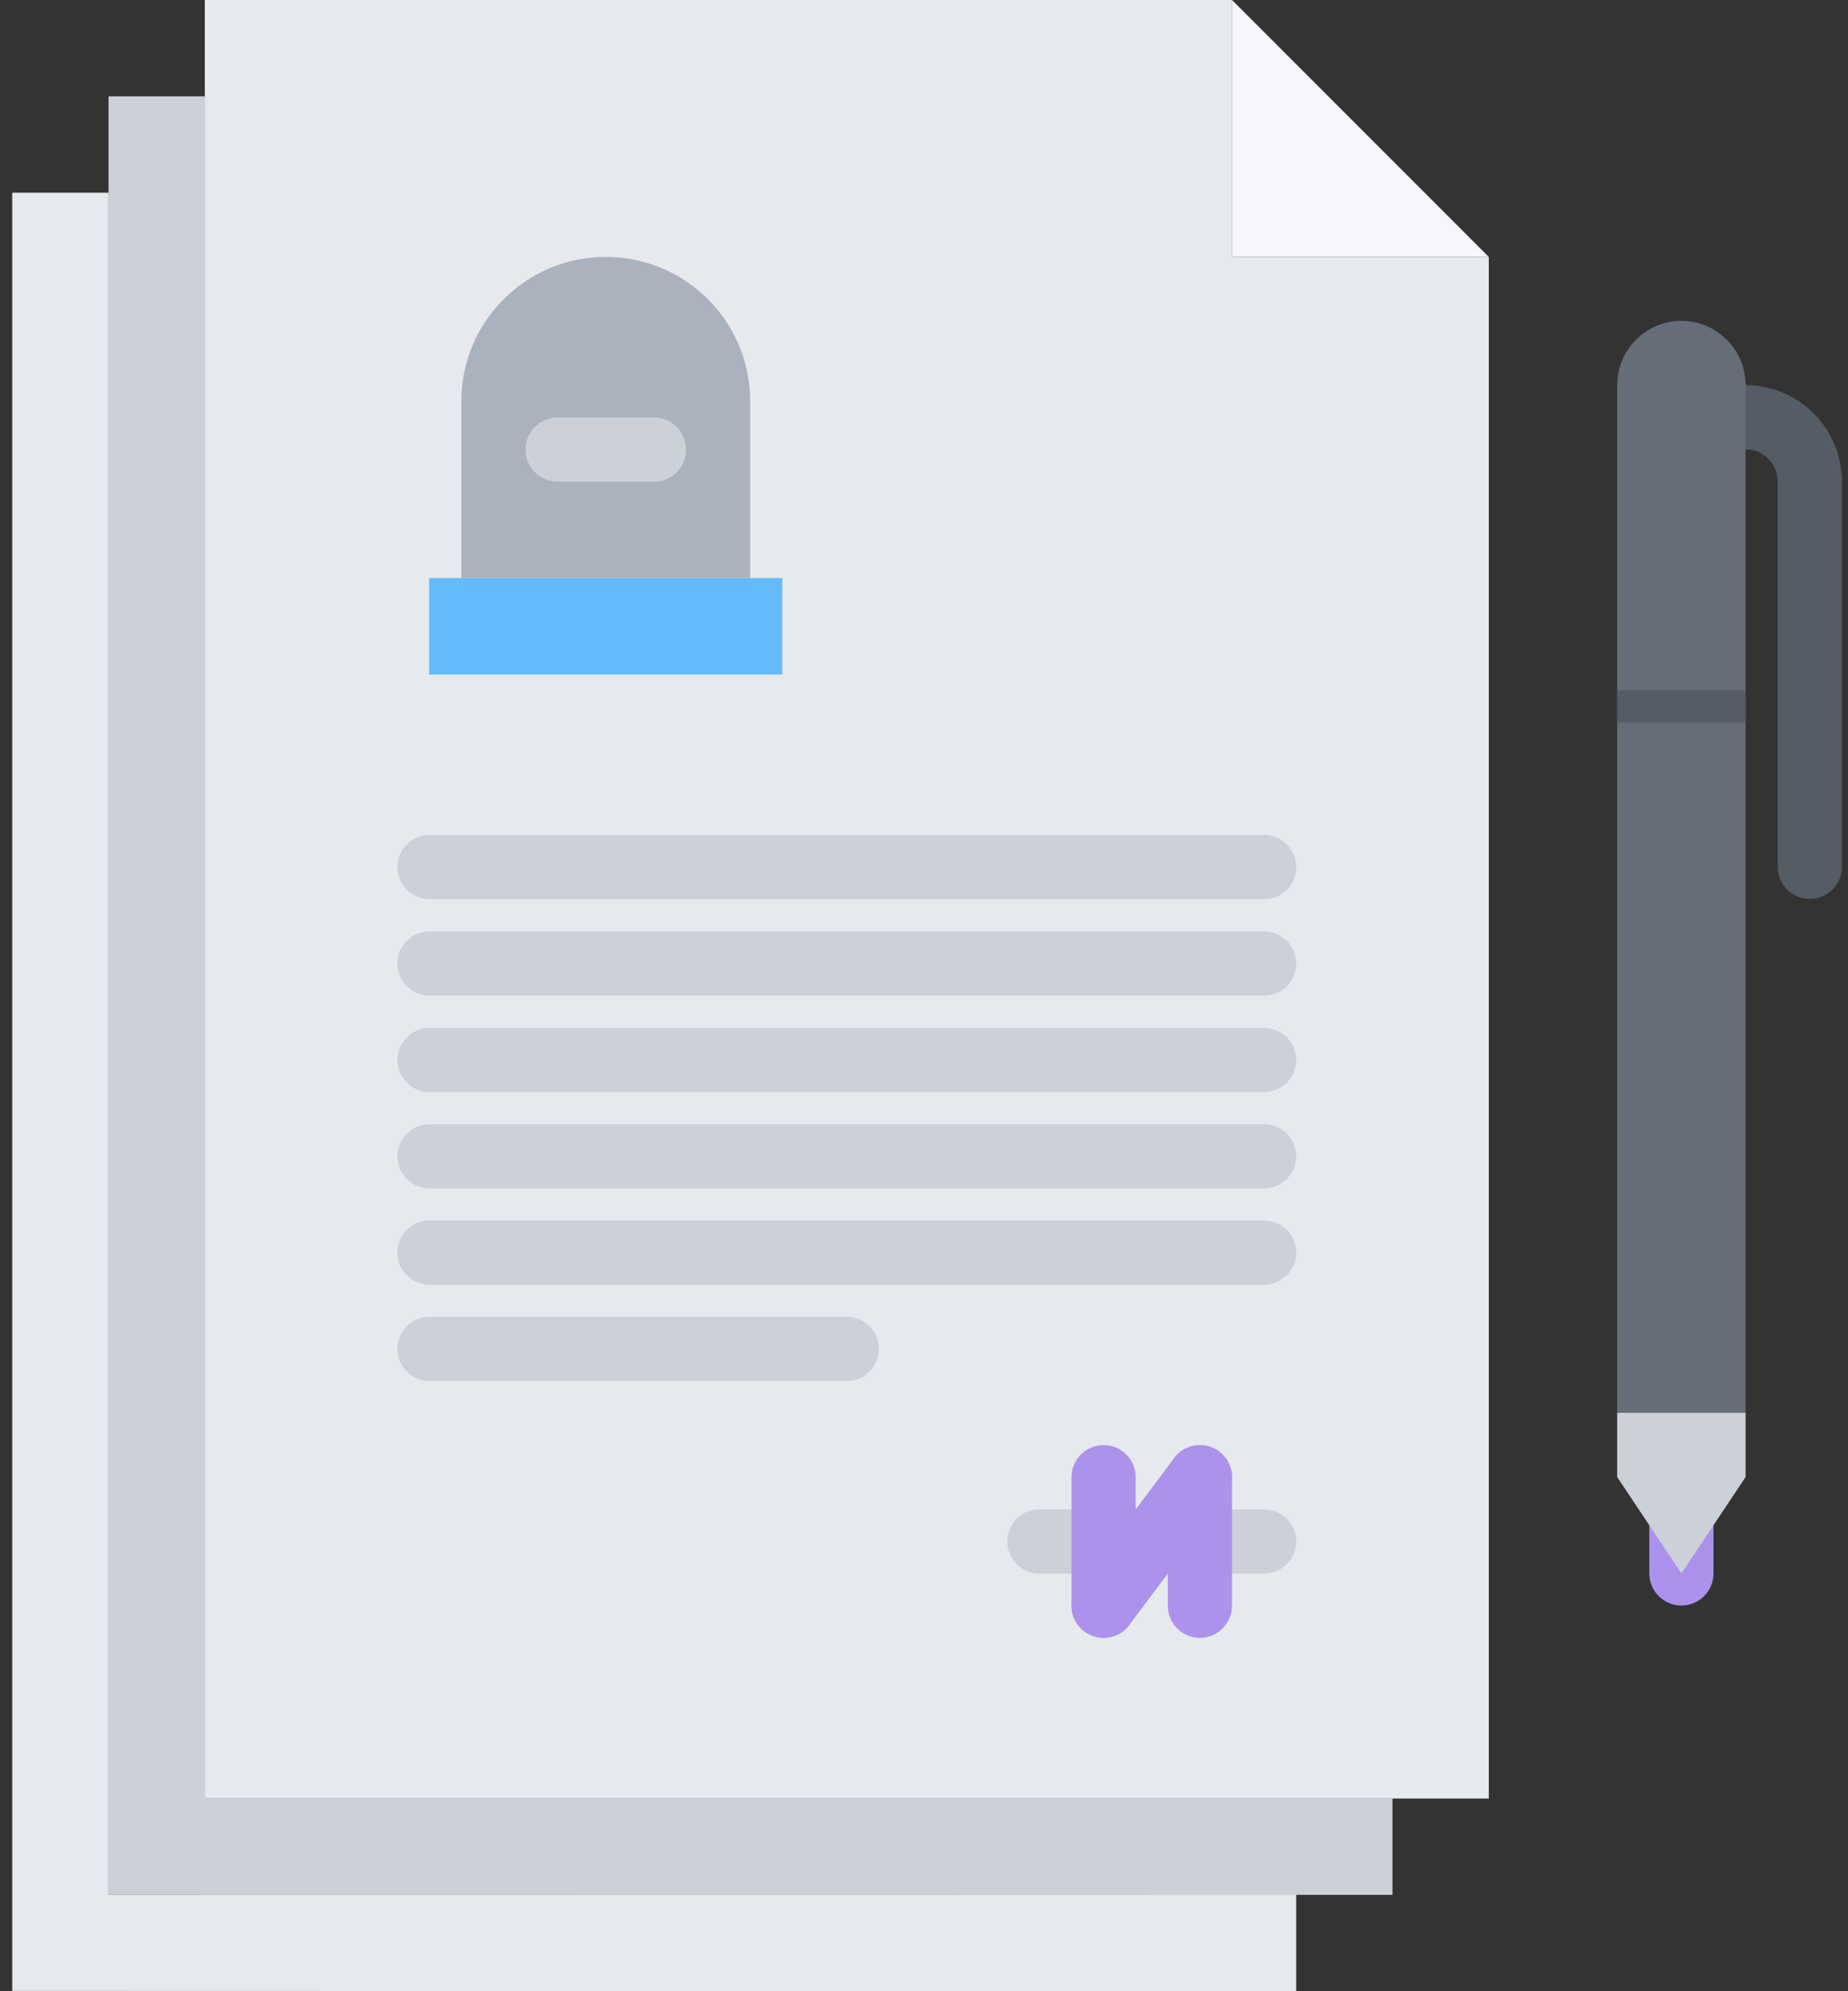 <svg width="78" height="84" viewBox="0 0 78 84" fill="none" xmlns="http://www.w3.org/2000/svg">
<rect x="0" y="0" width="78" height="84" fill="#333333" stroke="none"/>
<path d="M52 10.839V0H8.645V4.065V75.871H58.774H62.839V10.839H52Z" fill="#E6E9ED"/>
<path d="M31.664 16.935V24.387H19.47V23.032V16.935C19.47 13.562 22.207 10.839 25.567 10.839C28.941 10.839 31.664 13.562 31.664 16.935Z" fill="#AAB2BD"/>
<path d="M8.645 75.871H58.774V79.935H54.71L4.581 79.922V8.129V4.064H8.645V75.871Z" fill="#CCD1D9"/>
<path d="M33.019 24.387V28.452H18.115V24.387H19.47H31.664H33.019Z" fill="#62BAF9"/>
<path d="M4.581 79.922L54.71 79.935V84L0.516 83.986V8.129H4.581V79.922Z" fill="#E6E9ED"/>
<path d="M62.839 10.839H52V0L62.839 10.839Z" fill="#F5F7FA"/>
<path d="M70.968 67.729C70.219 67.729 69.613 67.123 69.613 66.374V63.663C69.613 62.913 70.219 62.308 70.968 62.308C71.717 62.308 72.323 62.913 72.323 63.663V66.374C72.323 67.123 71.717 67.729 70.968 67.729Z" fill="#AC92EC"/>
<path d="M76.387 21.665C75.638 21.665 75.032 21.06 75.032 20.31C75.032 19.562 74.424 18.956 73.677 18.956C72.928 18.956 72.323 18.35 72.323 17.601C72.323 16.852 72.928 16.246 73.677 16.246C75.918 16.246 77.742 18.07 77.742 20.31C77.742 21.06 77.136 21.665 76.387 21.665Z" fill="#545C66"/>
<path d="M76.387 37.923C75.638 37.923 75.032 37.318 75.032 36.569V20.31C75.032 19.561 75.638 18.956 76.387 18.956C77.136 18.956 77.742 19.561 77.742 20.31V36.569C77.742 37.318 77.136 37.923 76.387 37.923Z" fill="#545C66"/>
<path d="M73.677 18.956H72.323C71.573 18.956 70.968 18.35 70.968 17.601C70.968 16.852 71.573 16.246 72.323 16.246H73.677C74.427 16.246 75.032 16.852 75.032 17.601C75.032 18.35 74.427 18.956 73.677 18.956Z" fill="#545C66"/>
<path d="M68.258 29.793H73.677V59.599H68.258V29.793Z" fill="#656D78"/>
<path d="M73.677 17.599V29.793H68.258V16.245C68.258 14.753 69.477 13.535 70.968 13.535C72.458 13.535 73.677 14.753 73.677 16.245V17.599Z" fill="#656D78"/>
<path d="M73.677 59.599V62.309L70.968 66.374L68.258 62.309V59.599H73.677Z" fill="#CCD1D9"/>
<path d="M68.258 29.117H73.677V30.472H68.258V29.117Z" fill="#545C66"/>
<path d="M53.355 46.071H18.129C17.38 46.071 16.774 45.466 16.774 44.716C16.774 43.967 17.38 43.362 18.129 43.362H53.355C54.104 43.362 54.709 43.967 54.709 44.716C54.709 45.466 54.104 46.071 53.355 46.071Z" fill="#CCD1D9"/>
<path d="M53.355 42.003H18.129C17.38 42.003 16.774 41.397 16.774 40.648C16.774 39.899 17.38 39.293 18.129 39.293H53.355C54.104 39.293 54.709 39.899 54.709 40.648C54.709 41.397 54.104 42.003 53.355 42.003Z" fill="#CCD1D9"/>
<path d="M53.355 37.934H18.129C17.38 37.934 16.774 37.328 16.774 36.579C16.774 35.83 17.38 35.224 18.129 35.224H53.355C54.104 35.224 54.709 35.83 54.709 36.579C54.709 37.328 54.104 37.934 53.355 37.934Z" fill="#CCD1D9"/>
<path d="M53.355 50.133H18.129C17.38 50.133 16.774 49.527 16.774 48.778C16.774 48.029 17.38 47.423 18.129 47.423H53.355C54.104 47.423 54.709 48.029 54.709 48.778C54.709 49.527 54.104 50.133 53.355 50.133Z" fill="#CCD1D9"/>
<path d="M53.355 54.195H18.129C17.38 54.195 16.774 53.589 16.774 52.84C16.774 52.091 17.38 51.485 18.129 51.485H53.355C54.104 51.485 54.709 52.091 54.709 52.84C54.709 53.589 54.104 54.195 53.355 54.195Z" fill="#CCD1D9"/>
<path d="M35.742 58.257H18.129C17.38 58.257 16.774 57.651 16.774 56.902C16.774 56.153 17.38 55.547 18.129 55.547H35.742C36.491 55.547 37.097 56.153 37.097 56.902C37.097 57.651 36.491 58.257 35.742 58.257Z" fill="#CCD1D9"/>
<path d="M53.355 66.382H43.871C43.122 66.382 42.516 65.776 42.516 65.027C42.516 64.278 43.122 63.672 43.871 63.672H53.355C54.104 63.672 54.71 64.278 54.71 65.027C54.71 65.776 54.104 66.382 53.355 66.382Z" fill="#CCD1D9"/>
<path d="M46.581 69.091C45.831 69.091 45.226 68.486 45.226 67.737V62.317C45.226 61.568 45.831 60.962 46.581 60.962C47.33 60.962 47.935 61.568 47.935 62.317V67.737C47.935 68.486 47.33 69.091 46.581 69.091Z" fill="#AC92EC"/>
<path d="M46.581 69.091C46.297 69.091 46.012 69.003 45.768 68.82C45.17 68.372 45.048 67.522 45.498 66.925L49.563 61.506C50.01 60.907 50.859 60.788 51.457 61.235C52.057 61.683 52.179 62.533 51.729 63.13L47.664 68.549C47.399 68.904 46.994 69.091 46.581 69.091Z" fill="#AC92EC"/>
<path d="M50.645 69.091C49.896 69.091 49.29 68.486 49.29 67.737V62.317C49.29 61.568 49.896 60.962 50.645 60.962C51.394 60.962 52 61.568 52 62.317V67.737C52 68.486 51.394 69.091 50.645 69.091Z" fill="#AC92EC"/>
<path d="M27.602 20.321H23.538C22.788 20.321 22.183 19.716 22.183 18.966C22.183 18.217 22.788 17.612 23.538 17.612H27.602C28.351 17.612 28.957 18.217 28.957 18.966C28.957 19.716 28.351 20.321 27.602 20.321Z" fill="#CCD1D9"/>
</svg>
